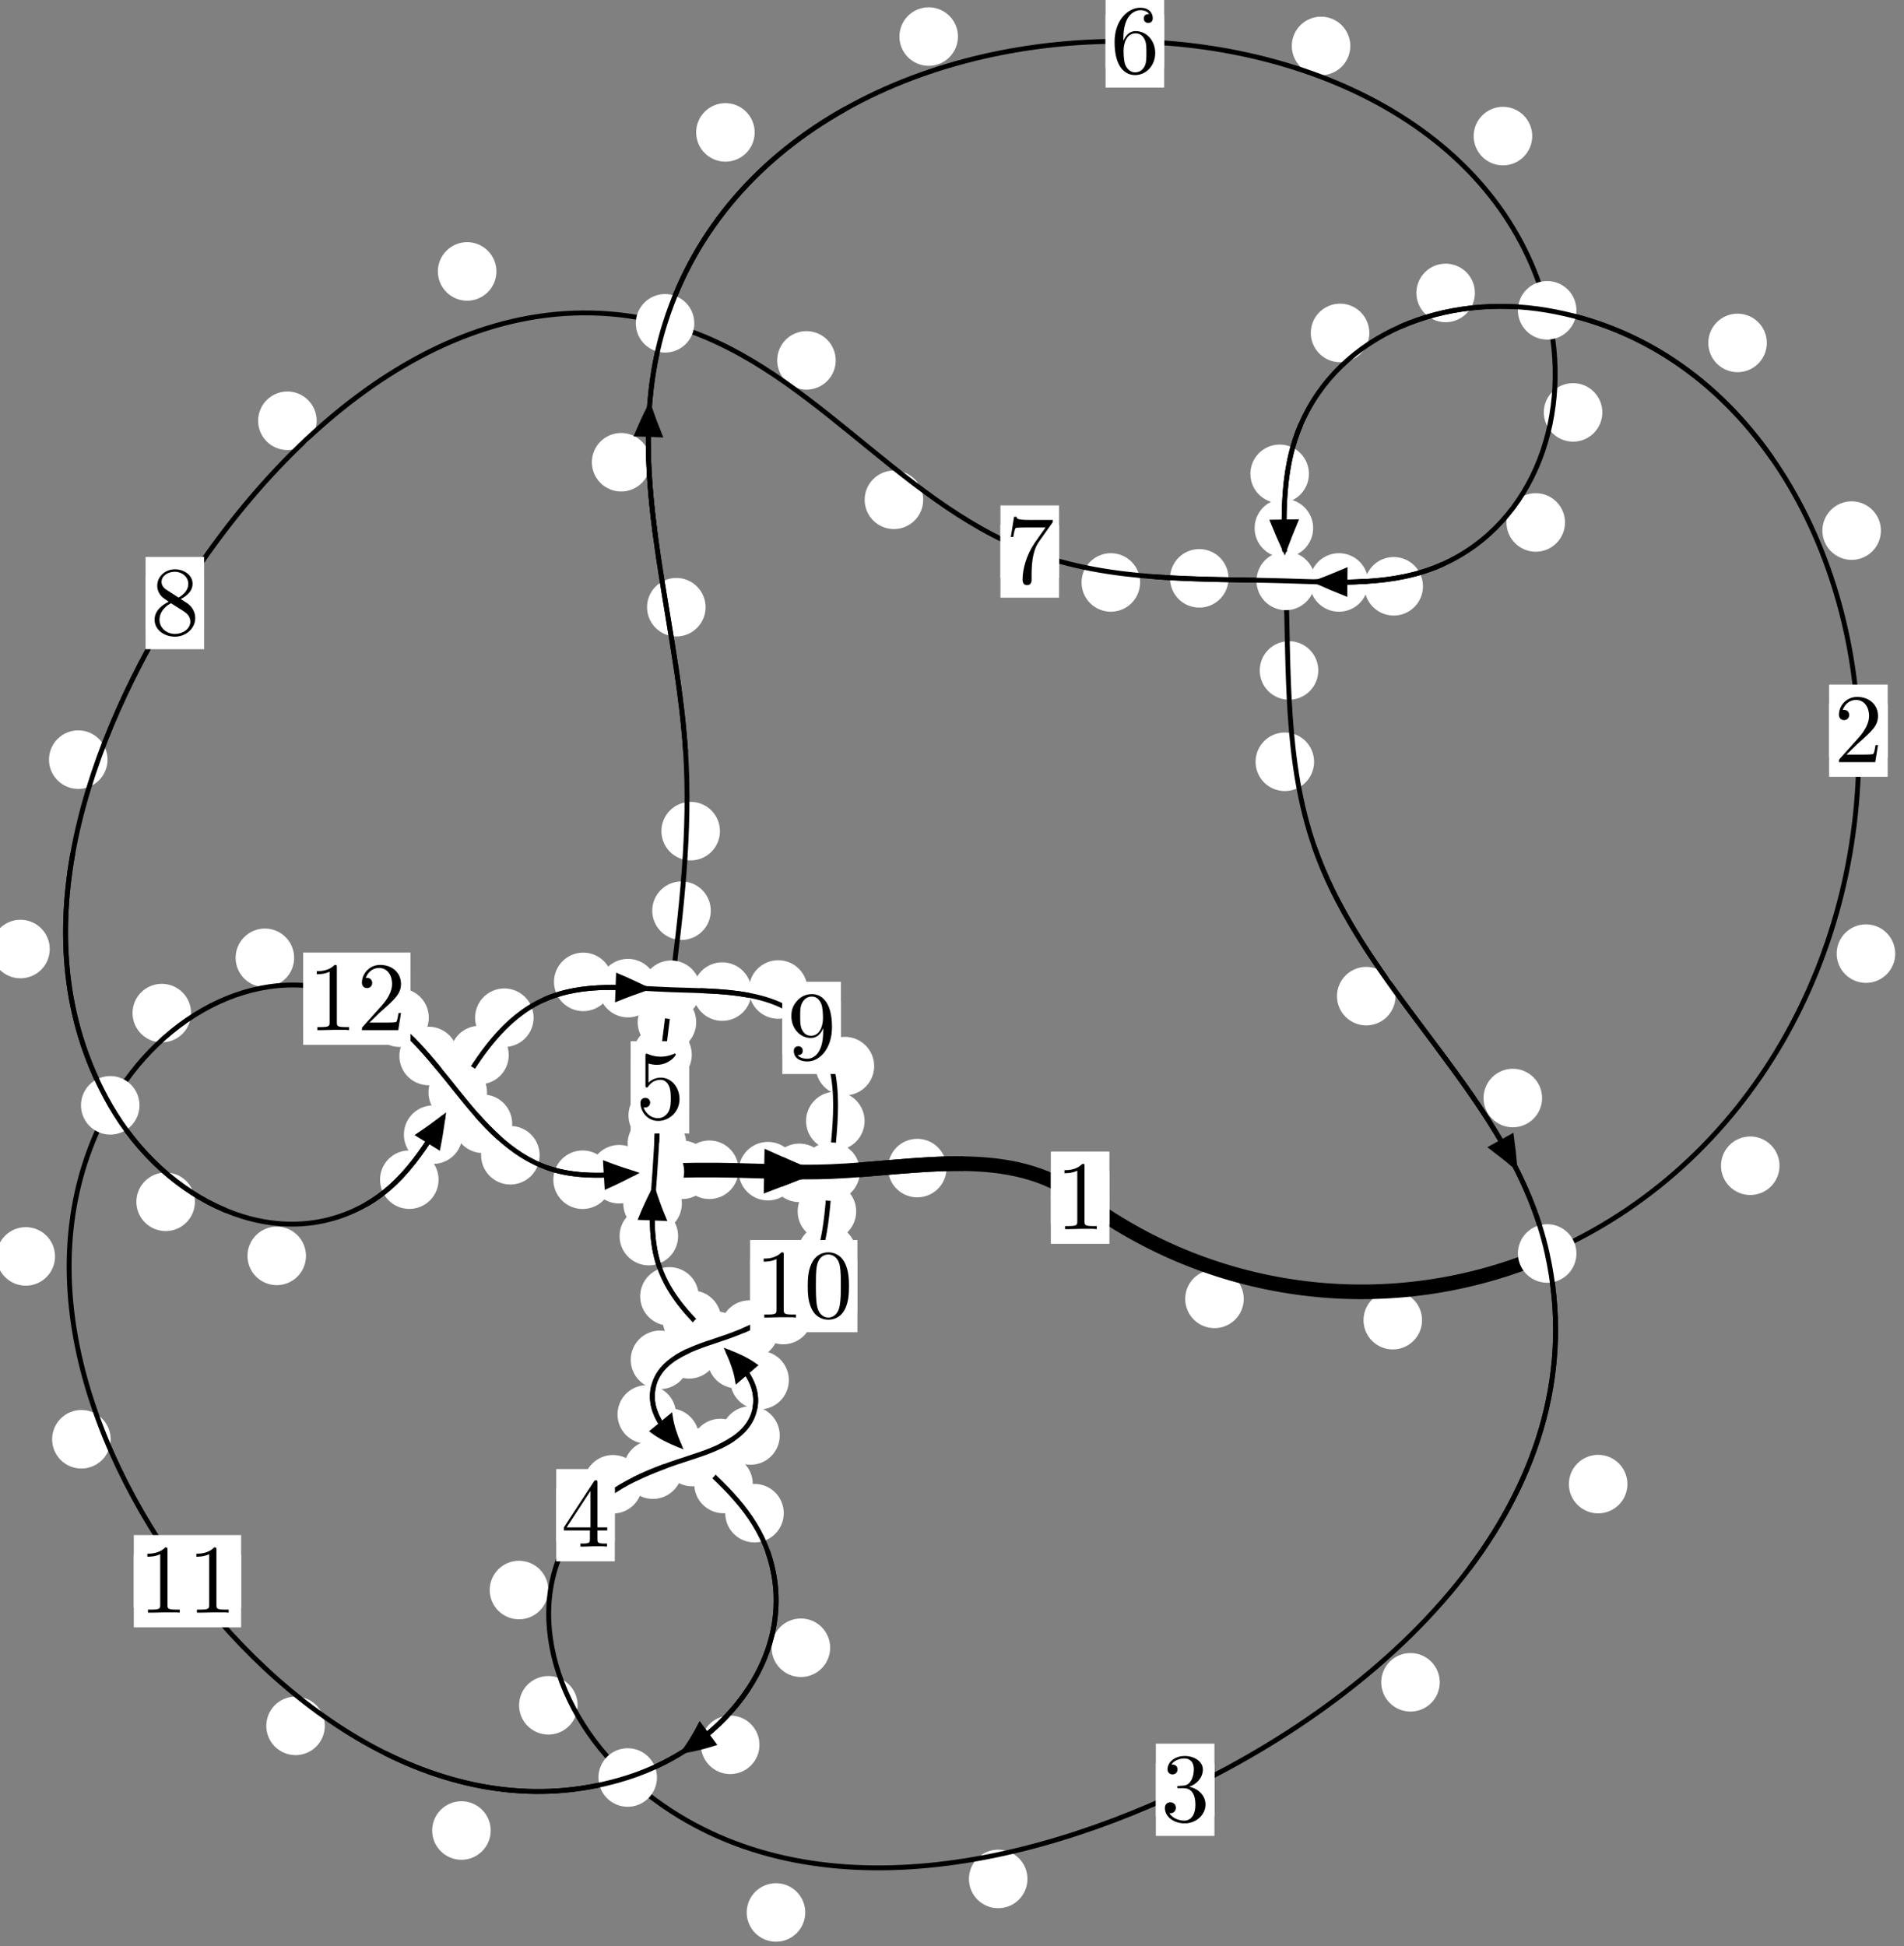 <?xml version="1.0"?>
<!-- Created by MetaPost 1.999 on 2021.07.06:0016 -->
<svg version="1.1" xmlns="http://www.w3.org/2000/svg" xmlns:xlink="http://www.w3.org/1999/xlink" width="194.44" height="198.755" viewBox="0 0 194.44 198.755">
<rect x="0" y="0" width="194.44" height="198.755" fill="#808080" stroke="none"/>
<!-- Original BoundingBox: -158.897507 -70.282242 35.542786 128.472275 -->
  <defs>
    <g transform="scale(0.01,0.01)" id="GLYPHcmr10_48">
      <path style="fill-rule: evenodd;" d="M460 -320C460 -400,455 -480,420 -554C374 -650,292 -666,250 -666C190 -666,117 -640,76 -547C44 -478,39 -400,39 -320C39 -245,43 -155,84 -79C127 2,200 22,249 22C303 22,379 1,423 -94C455 -163,460 -241,460 -320M249 -0C210 -0,151 -25,133 -121C122 -181,122 -273,122 -332C122 -396,122 -462,130 -516C149 -635,224 -644,249 -644C282 -644,348 -626,367 -527C377 -471,377 -395,377 -332C377 -257,377 -189,366 -125C351 -30,294 -0,249 -0"></path>
    </g>
    <g transform="scale(0.01,0.01)" id="GLYPHcmr10_49">
      <path style="fill-rule: evenodd;" d="M294 -640C294 -664,294 -666,271 -666C209 -602,121 -602,89 -602L89 -571C109 -571,168 -571,220 -597L220 -79C220 -43,217 -31,127 -31L95 -31L95 -0L257 -0L130 -3L217 -3L257 -3L297 -3L384 -3L419 -0L419 -31L387 -31C297 -31,294 -42,294 -79"></path>
    </g>
    <g transform="scale(0.01,0.01)" id="GLYPHcmr10_50">
      <path style="fill-rule: evenodd;" d="M127 -77L233 -180C389 -318,449 -372,449 -472C449 -586,359 -666,237 -666C124 -666,50 -574,50 -485C50 -429,100 -429,103 -429C120 -429,155 -441,155 -482C155 -508,137 -534,102 -534C94 -534,92 -534,89 -533C112 -598,166 -635,224 -635C315 -635,358 -554,358 -472C358 -392,308 -313,253 -251L61 -37C50 -26,50 -24,50 -0L421 -0L449 -174L424 -174C419 -144,412 -100,402 -85C395 -77,329 -77,307 -77"></path>
    </g>
    <g transform="scale(0.01,0.01)" id="GLYPHcmr10_51">
      <path style="fill-rule: evenodd;" d="M290 -352C372 -379,430 -449,430 -528C430 -610,342 -666,246 -666C145 -666,69 -606,69 -530C69 -497,91 -478,120 -478C151 -478,171 -500,171 -529C171 -579,124 -579,109 -579C140 -628,206 -641,242 -641C283 -641,338 -619,338 -529C338 -517,336 -459,310 -415C280 -367,246 -364,221 -363C213 -362,189 -360,182 -360C174 -359,167 -358,167 -348C167 -337,174 -337,191 -337L235 -337C317 -337,354 -269,354 -171C354 -35,285 -6,241 -6C198 -6,123 -23,88 -82C123 -77,154 -99,154 -137C154 -173,127 -193,98 -193C74 -193,42 -179,42 -135C42 -44,135 22,244 22C366 22,457 -69,457 -171C457 -253,394 -331,290 -352"></path>
    </g>
    <g transform="scale(0.01,0.01)" id="GLYPHcmr10_52">
      <path style="fill-rule: evenodd;" d="M294 -165L294 -78C294 -42,292 -31,218 -31L197 -31L197 -0L332 -0L238 -3L290 -3L332 -3L374 -3L427 -3L468 -0L468 -31L447 -31C373 -31,371 -42,371 -78L371 -165L471 -165L471 -196L371 -196L371 -651C371 -671,371 -677,355 -677C346 -677,343 -677,335 -665L28 -196L28 -165M300 -196L56 -196L300 -569"></path>
    </g>
    <g transform="scale(0.01,0.01)" id="GLYPHcmr10_53">
      <path style="fill-rule: evenodd;" d="M449 -201C449 -320,367 -420,259 -420C211 -420,168 -404,132 -369L132 -564C152 -558,185 -551,217 -551C340 -551,410 -642,410 -655C410 -661,407 -666,400 -666C399 -666,397 -666,392 -663C372 -654,323 -634,256 -634C216 -634,170 -641,123 -662C115 -665,113 -665,111 -665C101 -665,101 -657,101 -641L101 -345C101 -327,101 -319,115 -319C122 -319,124 -322,128 -328C139 -344,176 -398,257 -398C309 -398,334 -352,342 -334C358 -297,360 -258,360 -208C360 -173,360 -113,336 -71C312 -32,275 -6,229 -6C156 -6,99 -59,82 -118C85 -117,88 -116,99 -116C132 -116,149 -141,149 -165C149 -189,132 -214,99 -214C85 -214,50 -207,50 -161C50 -75,119 22,231 22C347 22,449 -74,449 -201"></path>
    </g>
    <g transform="scale(0.01,0.01)" id="GLYPHcmr10_54">
      <path style="fill-rule: evenodd;" d="M132 -328L132 -352C132 -605,256 -641,307 -641C331 -641,373 -635,395 -601C380 -601,340 -601,340 -556C340 -525,364 -510,386 -510C402 -510,432 -519,432 -558C432 -618,388 -666,305 -666C177 -666,42 -537,42 -316C42 -49,158 22,251 22C362 22,457 -72,457 -204C457 -331,368 -427,257 -427C189 -427,152 -376,132 -328M251 -6C188 -6,158 -66,152 -81C134 -128,134 -208,134 -226C134 -304,166 -404,256 -404C272 -404,318 -404,349 -342C367 -305,367 -254,367 -205C367 -157,367 -107,350 -71C320 -11,274 -6,251 -6"></path>
    </g>
    <g transform="scale(0.01,0.01)" id="GLYPHcmr10_55">
      <path style="fill-rule: evenodd;" d="M476 -609C485 -621,485 -623,485 -644L242 -644C120 -644,118 -657,114 -676L89 -676L56 -470L81 -470C84 -486,93 -549,106 -561C113 -567,191 -567,204 -567L411 -567C400 -551,321 -442,299 -409C209 -274,176 -135,176 -33C176 -23,176 22,222 22C268 22,268 -23,268 -33L268 -84C268 -139,271 -194,279 -248C283 -271,297 -357,341 -419"></path>
    </g>
    <g transform="scale(0.01,0.01)" id="GLYPHcmr10_56">
      <path style="fill-rule: evenodd;" d="M163 -457C117 -487,113 -521,113 -538C113 -599,178 -641,249 -641C322 -641,386 -589,386 -517C386 -460,347 -412,287 -377M309 -362C381 -399,430 -451,430 -517C430 -609,341 -666,250 -666C150 -666,69 -592,69 -499C69 -481,71 -436,113 -389C124 -377,161 -352,186 -335C128 -306,42 -250,42 -151C42 -45,144 22,249 22C362 22,457 -61,457 -168C457 -204,446 -249,408 -291C389 -312,373 -322,309 -362M209 -320L332 -242C360 -223,407 -193,407 -132C407 -58,332 -6,250 -6C164 -6,92 -68,92 -151C92 -209,124 -273,209 -320"></path>
    </g>
    <g transform="scale(0.01,0.01)" id="GLYPHcmr10_57">
      <path style="fill-rule: evenodd;" d="M367 -318L367 -286C367 -52,263 -6,205 -6C188 -6,134 -8,107 -42C151 -42,159 -71,159 -88C159 -119,135 -134,113 -134C97 -134,67 -125,67 -86C67 -19,121 22,206 22C335 22,457 -114,457 -329C457 -598,342 -666,253 -666C198 -666,149 -648,106 -603C65 -558,42 -516,42 -441C42 -316,130 -218,242 -218C303 -218,344 -260,367 -318M243 -241C227 -241,181 -241,150 -304C132 -341,132 -391,132 -440C132 -494,132 -541,153 -578C180 -628,218 -641,253 -641C299 -641,332 -607,349 -562C361 -530,365 -467,365 -421C365 -338,331 -241,243 -241"></path>
    </g>
  </defs>
  <path d="M127.013 132.636C127.013 131.844,126.698 131.083,126.138 130.523C125.577 129.962,124.817 129.647,124.024 129.647C123.232 129.647,122.471 129.962,121.911 130.523C121.35 131.083,121.036 131.844,121.036 132.636C121.036 133.429,121.35 134.189,121.911 134.75C122.471 135.31,123.232 135.625,124.024 135.625C124.817 135.625,125.577 135.31,126.138 134.75C126.698 134.189,127.013 133.429,127.013 132.636Z" style="fill: rgb(100%,100%,100%);stroke: none;"></path>
  <path d="M113.294 122.304C113.294 121.511,112.979 120.751,112.418 120.19C111.858 119.63,111.098 119.315,110.305 119.315C109.512 119.315,108.752 119.63,108.192 120.19C107.631 120.751,107.316 121.511,107.316 122.304C107.316 123.096,107.631 123.857,108.192 124.417C108.752 124.977,109.512 125.292,110.305 125.292C111.098 125.292,111.858 124.977,112.418 124.417C112.979 123.857,113.294 123.096,113.294 122.304Z" style="fill: rgb(100%,100%,100%);stroke: none;"></path>
  <path d="M181.728 119.041C181.728 118.248,181.413 117.488,180.852 116.928C180.292 116.367,179.532 116.052,178.739 116.052C177.946 116.052,177.186 116.367,176.626 116.928C176.065 117.488,175.75 118.248,175.75 119.041C175.75 119.834,176.065 120.594,176.626 121.154C177.186 121.715,177.946 122.03,178.739 122.03C179.532 122.03,180.292 121.715,180.852 121.154C181.413 120.594,181.728 119.834,181.728 119.041Z" style="fill: rgb(100%,100%,100%);stroke: none;"></path>
  <path d="M145.222 134.811C145.222 134.018,144.907 133.258,144.347 132.698C143.786 132.137,143.026 131.822,142.233 131.822C141.441 131.822,140.68 132.137,140.12 132.698C139.56 133.258,139.245 134.018,139.245 134.811C139.245 135.604,139.56 136.364,140.12 136.924C140.68 137.485,141.441 137.8,142.233 137.8C143.026 137.8,143.786 137.485,144.347 136.924C144.907 136.364,145.222 135.604,145.222 134.811Z" style="fill: rgb(100%,100%,100%);stroke: none;"></path>
  <path d="M192.083 54.183C192.083 53.39,191.768 52.63,191.207 52.07C190.647 51.509,189.887 51.194,189.094 51.194C188.301 51.194,187.541 51.509,186.981 52.07C186.42 52.63,186.105 53.39,186.105 54.183C186.105 54.976,186.42 55.736,186.981 56.296C187.541 56.857,188.301 57.172,189.094 57.172C189.887 57.172,190.647 56.857,191.207 56.296C191.768 55.736,192.083 54.976,192.083 54.183Z" style="fill: rgb(100%,100%,100%);stroke: none;"></path>
  <path d="M193.543 97.38C193.543 96.587,193.228 95.827,192.667 95.266C192.107 94.706,191.347 94.391,190.554 94.391C189.761 94.391,189.001 94.706,188.441 95.266C187.88 95.827,187.565 96.587,187.565 97.38C187.565 98.172,187.88 98.932,188.441 99.493C189.001 100.053,189.761 100.368,190.554 100.368C191.347 100.368,192.107 100.053,192.667 99.493C193.228 98.932,193.543 98.172,193.543 97.38Z" style="fill: rgb(100%,100%,100%);stroke: none;"></path>
  <path d="M150.62 29.913C150.62 29.12,150.305 28.36,149.745 27.8C149.184 27.239,148.424 26.924,147.632 26.924C146.839 26.924,146.079 27.239,145.518 27.8C144.958 28.36,144.643 29.12,144.643 29.913C144.643 30.706,144.958 31.466,145.518 32.026C146.079 32.587,146.839 32.902,147.632 32.902C148.424 32.902,149.184 32.587,149.745 32.026C150.305 31.466,150.62 30.706,150.62 29.913Z" style="fill: rgb(100%,100%,100%);stroke: none;"></path>
  <path d="M180.431 35.017C180.431 34.224,180.116 33.464,179.556 32.904C178.995 32.343,178.235 32.028,177.442 32.028C176.65 32.028,175.89 32.343,175.329 32.904C174.769 33.464,174.454 34.224,174.454 35.017C174.454 35.81,174.769 36.57,175.329 37.13C175.89 37.691,176.65 38.006,177.442 38.006C178.235 38.006,178.995 37.691,179.556 37.13C180.116 36.57,180.431 35.81,180.431 35.017Z" style="fill: rgb(100%,100%,100%);stroke: none;"></path>
  <path d="M133.669 48.387C133.669 47.594,133.354 46.834,132.793 46.273C132.233 45.713,131.472 45.398,130.68 45.398C129.887 45.398,129.127 45.713,128.566 46.273C128.006 46.834,127.691 47.594,127.691 48.387C127.691 49.179,128.006 49.94,128.566 50.5C129.127 51.061,129.887 51.375,130.68 51.375C131.472 51.375,132.233 51.061,132.793 50.5C133.354 49.94,133.669 49.179,133.669 48.387Z" style="fill: rgb(100%,100%,100%);stroke: none;"></path>
  <path d="M139.839 33.998C139.839 33.205,139.524 32.445,138.964 31.884C138.403 31.324,137.643 31.009,136.85 31.009C136.058 31.009,135.298 31.324,134.737 31.884C134.177 32.445,133.862 33.205,133.862 33.998C133.862 34.79,134.177 35.55,134.737 36.111C135.298 36.671,136.058 36.986,136.85 36.986C137.643 36.986,138.403 36.671,138.964 36.111C139.524 35.55,139.839 34.79,139.839 33.998Z" style="fill: rgb(100%,100%,100%);stroke: none;"></path>
  <path d="M134.625 68.464C134.625 67.672,134.31 66.911,133.75 66.351C133.189 65.79,132.429 65.476,131.636 65.476C130.844 65.476,130.083 65.79,129.523 66.351C128.963 66.911,128.648 67.672,128.648 68.464C128.648 69.257,128.963 70.017,129.523 70.578C130.083 71.138,130.844 71.453,131.636 71.453C132.429 71.453,133.189 71.138,133.75 70.578C134.31 70.017,134.625 69.257,134.625 68.464Z" style="fill: rgb(100%,100%,100%);stroke: none;"></path>
  <path d="M134.101 53.929C134.101 53.136,133.786 52.376,133.226 51.816C132.665 51.255,131.905 50.94,131.113 50.94C130.32 50.94,129.56 51.255,128.999 51.816C128.439 52.376,128.124 53.136,128.124 53.929C128.124 54.722,128.439 55.482,128.999 56.042C129.56 56.603,130.32 56.918,131.113 56.918C131.905 56.918,132.665 56.603,133.226 56.042C133.786 55.482,134.101 54.722,134.101 53.929Z" style="fill: rgb(100%,100%,100%);stroke: none;"></path>
  <path d="M142.513 101.723C142.513 100.93,142.198 100.17,141.637 99.61C141.077 99.049,140.317 98.734,139.524 98.734C138.731 98.734,137.971 99.049,137.411 99.61C136.85 100.17,136.535 100.93,136.535 101.723C136.535 102.516,136.85 103.276,137.411 103.836C137.971 104.397,138.731 104.712,139.524 104.712C140.317 104.712,141.077 104.397,141.637 103.836C142.198 103.276,142.513 102.516,142.513 101.723Z" style="fill: rgb(100%,100%,100%);stroke: none;"></path>
  <path d="M134.198 77.791C134.198 76.998,133.883 76.238,133.323 75.678C132.762 75.117,132.002 74.802,131.209 74.802C130.417 74.802,129.657 75.117,129.096 75.678C128.536 76.238,128.221 76.998,128.221 77.791C128.221 78.584,128.536 79.344,129.096 79.904C129.657 80.465,130.417 80.78,131.209 80.78C132.002 80.78,132.762 80.465,133.323 79.904C133.883 79.344,134.198 78.584,134.198 77.791Z" style="fill: rgb(100%,100%,100%);stroke: none;"></path>
  <path d="M166.195 151.55C166.195 150.758,165.88 149.997,165.319 149.437C164.759 148.877,163.999 148.562,163.206 148.562C162.413 148.562,161.653 148.877,161.093 149.437C160.532 149.997,160.217 150.758,160.217 151.55C160.217 152.343,160.532 153.103,161.093 153.664C161.653 154.224,162.413 154.539,163.206 154.539C163.999 154.539,164.759 154.224,165.319 153.664C165.88 153.103,166.195 152.343,166.195 151.55Z" style="fill: rgb(100%,100%,100%);stroke: none;"></path>
  <path d="M157.48 112.126C157.48 111.333,157.165 110.573,156.604 110.013C156.044 109.452,155.284 109.137,154.491 109.137C153.698 109.137,152.938 109.452,152.378 110.013C151.817 110.573,151.502 111.333,151.502 112.126C151.502 112.919,151.817 113.679,152.378 114.239C152.938 114.8,153.698 115.115,154.491 115.115C155.284 115.115,156.044 114.8,156.604 114.239C157.165 113.679,157.48 112.919,157.48 112.126Z" style="fill: rgb(100%,100%,100%);stroke: none;"></path>
  <path d="M104.926 191.871C104.926 191.078,104.611 190.318,104.051 189.757C103.491 189.197,102.73 188.882,101.938 188.882C101.145 188.882,100.385 189.197,99.824 189.757C99.264 190.318,98.949 191.078,98.949 191.871C98.949 192.663,99.264 193.423,99.824 193.984C100.385 194.544,101.145 194.859,101.938 194.859C102.73 194.859,103.491 194.544,104.051 193.984C104.611 193.423,104.926 192.663,104.926 191.871Z" style="fill: rgb(100%,100%,100%);stroke: none;"></path>
  <path d="M147.031 171.79C147.031 170.998,146.716 170.238,146.156 169.677C145.595 169.117,144.835 168.802,144.042 168.802C143.249 168.802,142.489 169.117,141.929 169.677C141.368 170.238,141.053 170.998,141.053 171.79C141.053 172.583,141.368 173.343,141.929 173.904C142.489 174.464,143.249 174.779,144.042 174.779C144.835 174.779,145.595 174.464,146.156 173.904C146.716 173.343,147.031 172.583,147.031 171.79Z" style="fill: rgb(100%,100%,100%);stroke: none;"></path>
  <path d="M58.988 174.138C58.988 173.346,58.673 172.585,58.112 172.025C57.552 171.464,56.792 171.15,55.999 171.15C55.206 171.15,54.446 171.464,53.885 172.025C53.325 172.585,53.01 173.346,53.01 174.138C53.01 174.931,53.325 175.691,53.885 176.252C54.446 176.812,55.206 177.127,55.999 177.127C56.792 177.127,57.552 176.812,58.112 176.252C58.673 175.691,58.988 174.931,58.988 174.138Z" style="fill: rgb(100%,100%,100%);stroke: none;"></path>
  <path d="M82.234 195.294C82.234 194.501,81.919 193.741,81.359 193.18C80.798 192.62,80.038 192.305,79.245 192.305C78.452 192.305,77.692 192.62,77.132 193.18C76.571 193.741,76.256 194.501,76.256 195.294C76.256 196.086,76.571 196.846,77.132 197.407C77.692 197.967,78.452 198.282,79.245 198.282C80.038 198.282,80.798 197.967,81.359 197.407C81.919 196.846,82.234 196.086,82.234 195.294Z" style="fill: rgb(100%,100%,100%);stroke: none;"></path>
  <path d="M65.587 151.568C65.587 150.775,65.272 150.015,64.711 149.454C64.151 148.894,63.391 148.579,62.598 148.579C61.805 148.579,61.045 148.894,60.485 149.454C59.924 150.015,59.609 150.775,59.609 151.568C59.609 152.36,59.924 153.12,60.485 153.681C61.045 154.241,61.805 154.556,62.598 154.556C63.391 154.556,64.151 154.241,64.711 153.681C65.272 153.12,65.587 152.36,65.587 151.568Z" style="fill: rgb(100%,100%,100%);stroke: none;"></path>
  <path d="M55.989 162.368C55.989 161.575,55.674 160.815,55.113 160.255C54.553 159.694,53.793 159.379,53 159.379C52.207 159.379,51.447 159.694,50.887 160.255C50.326 160.815,50.011 161.575,50.011 162.368C50.011 163.161,50.326 163.921,50.887 164.481C51.447 165.042,52.207 165.357,53 165.357C53.793 165.357,54.553 165.042,55.113 164.481C55.674 163.921,55.989 163.161,55.989 162.368Z" style="fill: rgb(100%,100%,100%);stroke: none;"></path>
  <path d="M76.551 147.864C76.551 147.071,76.237 146.311,75.676 145.75C75.116 145.19,74.355 144.875,73.563 144.875C72.77 144.875,72.01 145.19,71.449 145.75C70.889 146.311,70.574 147.071,70.574 147.864C70.574 148.656,70.889 149.417,71.449 149.977C72.01 150.538,72.77 150.852,73.563 150.852C74.355 150.852,75.116 150.538,75.676 149.977C76.237 149.417,76.551 148.656,76.551 147.864Z" style="fill: rgb(100%,100%,100%);stroke: none;"></path>
  <path d="M69.667 150.074C69.667 149.281,69.352 148.521,68.792 147.96C68.231 147.4,67.471 147.085,66.679 147.085C65.886 147.085,65.126 147.4,64.565 147.96C64.005 148.521,63.69 149.281,63.69 150.074C63.69 150.866,64.005 151.627,64.565 152.187C65.126 152.747,65.886 153.062,66.679 153.062C67.471 153.062,68.231 152.747,68.792 152.187C69.352 151.627,69.667 150.866,69.667 150.074Z" style="fill: rgb(100%,100%,100%);stroke: none;"></path>
  <path d="M80.558 140.934C80.558 140.141,80.243 139.381,79.682 138.82C79.122 138.26,78.362 137.945,77.569 137.945C76.776 137.945,76.016 138.26,75.456 138.82C74.895 139.381,74.58 140.141,74.58 140.934C74.58 141.726,74.895 142.486,75.456 143.047C76.016 143.607,76.776 143.922,77.569 143.922C78.362 143.922,79.122 143.607,79.682 143.047C80.243 142.486,80.558 141.726,80.558 140.934Z" style="fill: rgb(100%,100%,100%);stroke: none;"></path>
  <path d="M79.629 146.588C79.629 145.795,79.314 145.035,78.753 144.475C78.193 143.914,77.433 143.599,76.64 143.599C75.847 143.599,75.087 143.914,74.527 144.475C73.966 145.035,73.651 145.795,73.651 146.588C73.651 147.381,73.966 148.141,74.527 148.701C75.087 149.262,75.847 149.577,76.64 149.577C77.433 149.577,78.193 149.262,78.753 148.701C79.314 148.141,79.629 147.381,79.629 146.588Z" style="fill: rgb(100%,100%,100%);stroke: none;"></path>
  <path d="M73.651 134.769C73.651 133.977,73.336 133.217,72.776 132.656C72.215 132.096,71.455 131.781,70.663 131.781C69.87 131.781,69.11 132.096,68.549 132.656C67.989 133.217,67.674 133.977,67.674 134.769C67.674 135.562,67.989 136.322,68.549 136.883C69.11 137.443,69.87 137.758,70.663 137.758C71.455 137.758,72.215 137.443,72.776 136.883C73.336 136.322,73.651 135.562,73.651 134.769Z" style="fill: rgb(100%,100%,100%);stroke: none;"></path>
  <path d="M78.232 138.79C78.232 137.997,77.917 137.237,77.356 136.676C76.796 136.116,76.036 135.801,75.243 135.801C74.45 135.801,73.69 136.116,73.13 136.676C72.569 137.237,72.254 137.997,72.254 138.79C72.254 139.582,72.569 140.342,73.13 140.903C73.69 141.463,74.45 141.778,75.243 141.778C76.036 141.778,76.796 141.463,77.356 140.903C77.917 140.342,78.232 139.582,78.232 138.79Z" style="fill: rgb(100%,100%,100%);stroke: none;"></path>
  <path d="M69.25 126.226C69.25 125.433,68.935 124.673,68.374 124.113C67.814 123.552,67.054 123.237,66.261 123.237C65.468 123.237,64.708 123.552,64.148 124.113C63.587 124.673,63.272 125.433,63.272 126.226C63.272 127.019,63.587 127.779,64.148 128.339C64.708 128.9,65.468 129.215,66.261 129.215C67.054 129.215,67.814 128.9,68.374 128.339C68.935 127.779,69.25 127.019,69.25 126.226Z" style="fill: rgb(100%,100%,100%);stroke: none;"></path>
  <path d="M71.354 132.382C71.354 131.589,71.039 130.829,70.479 130.268C69.918 129.708,69.158 129.393,68.365 129.393C67.573 129.393,66.812 129.708,66.252 130.268C65.691 130.829,65.376 131.589,65.376 132.382C65.376 133.174,65.691 133.934,66.252 134.495C66.812 135.055,67.573 135.37,68.365 135.37C69.158 135.37,69.918 135.055,70.479 134.495C71.039 133.934,71.354 133.174,71.354 132.382Z" style="fill: rgb(100%,100%,100%);stroke: none;"></path>
  <path d="M70.075 116.781C70.075 115.988,69.76 115.228,69.199 114.668C68.639 114.107,67.879 113.792,67.086 113.792C66.293 113.792,65.533 114.107,64.973 114.668C64.412 115.228,64.097 115.988,64.097 116.781C64.097 117.574,64.412 118.334,64.973 118.894C65.533 119.455,66.293 119.77,67.086 119.77C67.879 119.77,68.639 119.455,69.199 118.894C69.76 118.334,70.075 117.574,70.075 116.781Z" style="fill: rgb(100%,100%,100%);stroke: none;"></path>
  <path d="M69.632 122.902C69.632 122.109,69.317 121.349,68.756 120.789C68.196 120.228,67.436 119.913,66.643 119.913C65.85 119.913,65.09 120.228,64.53 120.789C63.969 121.349,63.654 122.109,63.654 122.902C63.654 123.695,63.969 124.455,64.53 125.015C65.09 125.576,65.85 125.891,66.643 125.891C67.436 125.891,68.196 125.576,68.756 125.015C69.317 124.455,69.632 123.695,69.632 122.902Z" style="fill: rgb(100%,100%,100%);stroke: none;"></path>
  <path d="M70.646 107.7C70.646 106.908,70.331 106.148,69.77 105.587C69.21 105.027,68.45 104.712,67.657 104.712C66.864 104.712,66.104 105.027,65.544 105.587C64.983 106.148,64.668 106.908,64.668 107.7C64.668 108.493,64.983 109.253,65.544 109.814C66.104 110.374,66.864 110.689,67.657 110.689C68.45 110.689,69.21 110.374,69.77 109.814C70.331 109.253,70.646 108.493,70.646 107.7Z" style="fill: rgb(100%,100%,100%);stroke: none;"></path>
  <path d="M70.158 113.904C70.158 113.111,69.843 112.351,69.283 111.79C68.722 111.23,67.962 110.915,67.17 110.915C66.377 110.915,65.617 111.23,65.056 111.79C64.496 112.351,64.181 113.111,64.181 113.904C64.181 114.696,64.496 115.457,65.056 116.017C65.617 116.577,66.377 116.892,67.17 116.892C67.962 116.892,68.722 116.577,69.283 116.017C69.843 115.457,70.158 114.696,70.158 113.904Z" style="fill: rgb(100%,100%,100%);stroke: none;"></path>
  <path d="M72.586 92.995C72.586 92.202,72.271 91.442,71.71 90.881C71.15 90.321,70.39 90.006,69.597 90.006C68.804 90.006,68.044 90.321,67.484 90.881C66.923 91.442,66.608 92.202,66.608 92.995C66.608 93.787,66.923 94.547,67.484 95.108C68.044 95.668,68.804 95.983,69.597 95.983C70.39 95.983,71.15 95.668,71.71 95.108C72.271 94.547,72.586 93.787,72.586 92.995Z" style="fill: rgb(100%,100%,100%);stroke: none;"></path>
  <path d="M71.099 104.385C71.099 103.592,70.784 102.832,70.224 102.271C69.663 101.711,68.903 101.396,68.11 101.396C67.318 101.396,66.557 101.711,65.997 102.271C65.436 102.832,65.122 103.592,65.122 104.385C65.122 105.177,65.436 105.938,65.997 106.498C66.557 107.058,67.318 107.373,68.11 107.373C68.903 107.373,69.663 107.058,70.224 106.498C70.784 105.938,71.099 105.177,71.099 104.385Z" style="fill: rgb(100%,100%,100%);stroke: none;"></path>
  <path d="M72.056 62.006C72.056 61.213,71.741 60.453,71.18 59.893C70.62 59.332,69.86 59.017,69.067 59.017C68.274 59.017,67.514 59.332,66.954 59.893C66.393 60.453,66.078 61.213,66.078 62.006C66.078 62.799,66.393 63.559,66.954 64.119C67.514 64.68,68.274 64.995,69.067 64.995C69.86 64.995,70.62 64.68,71.18 64.119C71.741 63.559,72.056 62.799,72.056 62.006Z" style="fill: rgb(100%,100%,100%);stroke: none;"></path>
  <path d="M73.522 84.872C73.522 84.079,73.207 83.319,72.646 82.758C72.086 82.198,71.326 81.883,70.533 81.883C69.74 81.883,68.98 82.198,68.42 82.758C67.859 83.319,67.544 84.079,67.544 84.872C67.544 85.664,67.859 86.424,68.42 86.985C68.98 87.545,69.74 87.86,70.533 87.86C71.326 87.86,72.086 87.545,72.646 86.985C73.207 86.424,73.522 85.664,73.522 84.872Z" style="fill: rgb(100%,100%,100%);stroke: none;"></path>
  <path d="M77.07 13.521C77.07 12.728,76.755 11.968,76.194 11.408C75.634 10.847,74.874 10.532,74.081 10.532C73.288 10.532,72.528 10.847,71.968 11.408C71.407 11.968,71.092 12.728,71.092 13.521C71.092 14.314,71.407 15.074,71.968 15.634C72.528 16.195,73.288 16.51,74.081 16.51C74.874 16.51,75.634 16.195,76.194 15.634C76.755 15.074,77.07 14.314,77.07 13.521Z" style="fill: rgb(100%,100%,100%);stroke: none;"></path>
  <path d="M66.421 47.203C66.421 46.41,66.106 45.65,65.546 45.09C64.985 44.529,64.225 44.214,63.433 44.214C62.64 44.214,61.88 44.529,61.319 45.09C60.759 45.65,60.444 46.41,60.444 47.203C60.444 47.996,60.759 48.756,61.319 49.316C61.88 49.877,62.64 50.192,63.433 50.192C64.225 50.192,64.985 49.877,65.546 49.316C66.106 48.756,66.421 47.996,66.421 47.203Z" style="fill: rgb(100%,100%,100%);stroke: none;"></path>
  <path d="M137.896 4.692C137.896 3.9,137.581 3.14,137.021 2.579C136.46 2.019,135.7 1.704,134.908 1.704C134.115 1.704,133.355 2.019,132.794 2.579C132.234 3.14,131.919 3.9,131.919 4.692C131.919 5.485,132.234 6.245,132.794 6.806C133.355 7.366,134.115 7.681,134.908 7.681C135.7 7.681,136.46 7.366,137.021 6.806C137.581 6.245,137.896 5.485,137.896 4.692Z" style="fill: rgb(100%,100%,100%);stroke: none;"></path>
  <path d="M97.828 3.735C97.828 2.942,97.513 2.182,96.953 1.621C96.392 1.061,95.632 0.746,94.84 0.746C94.047 0.746,93.287 1.061,92.726 1.621C92.166 2.182,91.851 2.942,91.851 3.735C91.851 4.527,92.166 5.287,92.726 5.848C93.287 6.408,94.047 6.723,94.84 6.723C95.632 6.723,96.392 6.408,96.953 5.848C97.513 5.287,97.828 4.527,97.828 3.735Z" style="fill: rgb(100%,100%,100%);stroke: none;"></path>
  <path d="M163.634 42.113C163.634 41.32,163.319 40.56,162.759 39.999C162.198 39.439,161.438 39.124,160.646 39.124C159.853 39.124,159.093 39.439,158.532 39.999C157.972 40.56,157.657 41.32,157.657 42.113C157.657 42.905,157.972 43.665,158.532 44.226C159.093 44.786,159.853 45.101,160.646 45.101C161.438 45.101,162.198 44.786,162.759 44.226C163.319 43.665,163.634 42.905,163.634 42.113Z" style="fill: rgb(100%,100%,100%);stroke: none;"></path>
  <path d="M156.474 13.898C156.474 13.105,156.159 12.345,155.599 11.785C155.038 11.224,154.278 10.909,153.485 10.909C152.693 10.909,151.932 11.224,151.372 11.785C150.811 12.345,150.496 13.105,150.496 13.898C150.496 14.691,150.811 15.451,151.372 16.011C151.932 16.572,152.693 16.887,153.485 16.887C154.278 16.887,155.038 16.572,155.599 16.011C156.159 15.451,156.474 14.691,156.474 13.898Z" style="fill: rgb(100%,100%,100%);stroke: none;"></path>
  <path d="M145.316 59.87C145.316 59.077,145.001 58.317,144.441 57.757C143.88 57.196,143.12 56.881,142.327 56.881C141.535 56.881,140.775 57.196,140.214 57.757C139.654 58.317,139.339 59.077,139.339 59.87C139.339 60.663,139.654 61.423,140.214 61.983C140.775 62.544,141.535 62.859,142.327 62.859C143.12 62.859,143.88 62.544,144.441 61.983C145.001 61.423,145.316 60.663,145.316 59.87Z" style="fill: rgb(100%,100%,100%);stroke: none;"></path>
  <path d="M159.821 53.352C159.821 52.559,159.506 51.799,158.945 51.239C158.385 50.678,157.625 50.363,156.832 50.363C156.039 50.363,155.279 50.678,154.719 51.239C154.158 51.799,153.843 52.559,153.843 53.352C153.843 54.145,154.158 54.905,154.719 55.465C155.279 56.026,156.039 56.341,156.832 56.341C157.625 56.341,158.385 56.026,158.945 55.465C159.506 54.905,159.821 54.145,159.821 53.352Z" style="fill: rgb(100%,100%,100%);stroke: none;"></path>
  <path d="M125.461 59.058C125.461 58.266,125.146 57.506,124.586 56.945C124.025 56.385,123.265 56.07,122.472 56.07C121.68 56.07,120.92 56.385,120.359 56.945C119.799 57.506,119.484 58.266,119.484 59.058C119.484 59.851,119.799 60.611,120.359 61.172C120.92 61.732,121.68 62.047,122.472 62.047C123.265 62.047,124.025 61.732,124.586 61.172C125.146 60.611,125.461 59.851,125.461 59.058Z" style="fill: rgb(100%,100%,100%);stroke: none;"></path>
  <path d="M139.725 59.478C139.725 58.685,139.41 57.925,138.849 57.365C138.289 56.804,137.529 56.489,136.736 56.489C135.943 56.489,135.183 56.804,134.623 57.365C134.062 57.925,133.747 58.685,133.747 59.478C133.747 60.271,134.062 61.031,134.623 61.591C135.183 62.152,135.943 62.467,136.736 62.467C137.529 62.467,138.289 62.152,138.849 61.591C139.41 61.031,139.725 60.271,139.725 59.478Z" style="fill: rgb(100%,100%,100%);stroke: none;"></path>
  <path d="M94.278 51.039C94.278 50.246,93.963 49.486,93.402 48.926C92.842 48.365,92.082 48.05,91.289 48.05C90.496 48.05,89.736 48.365,89.176 48.926C88.615 49.486,88.3 50.246,88.3 51.039C88.3 51.832,88.615 52.592,89.176 53.152C89.736 53.713,90.496 54.028,91.289 54.028C92.082 54.028,92.842 53.713,93.402 53.152C93.963 52.592,94.278 51.832,94.278 51.039Z" style="fill: rgb(100%,100%,100%);stroke: none;"></path>
  <path d="M116.428 59.478C116.428 58.685,116.113 57.925,115.553 57.365C114.992 56.804,114.232 56.489,113.439 56.489C112.647 56.489,111.887 56.804,111.326 57.365C110.766 57.925,110.451 58.685,110.451 59.478C110.451 60.271,110.766 61.031,111.326 61.591C111.887 62.152,112.647 62.467,113.439 62.467C114.232 62.467,114.992 62.152,115.553 61.591C116.113 61.031,116.428 60.271,116.428 59.478Z" style="fill: rgb(100%,100%,100%);stroke: none;"></path>
  <path d="M50.693 27.718C50.693 26.925,50.378 26.165,49.817 25.605C49.257 25.044,48.497 24.729,47.704 24.729C46.911 24.729,46.151 25.044,45.591 25.605C45.03 26.165,44.715 26.925,44.715 27.718C44.715 28.511,45.03 29.271,45.591 29.831C46.151 30.392,46.911 30.707,47.704 30.707C48.497 30.707,49.257 30.392,49.817 29.831C50.378 29.271,50.693 28.511,50.693 27.718Z" style="fill: rgb(100%,100%,100%);stroke: none;"></path>
  <path d="M85.345 36.802C85.345 36.009,85.03 35.249,84.469 34.688C83.909 34.128,83.149 33.813,82.356 33.813C81.563 33.813,80.803 34.128,80.243 34.688C79.682 35.249,79.367 36.009,79.367 36.802C79.367 37.594,79.682 38.354,80.243 38.915C80.803 39.475,81.563 39.79,82.356 39.79C83.149 39.79,83.909 39.475,84.469 38.915C85.03 38.354,85.345 37.594,85.345 36.802Z" style="fill: rgb(100%,100%,100%);stroke: none;"></path>
  <path d="M10.98 77.571C10.98 76.778,10.665 76.018,10.105 75.458C9.544 74.897,8.784 74.582,7.991 74.582C7.199 74.582,6.438 74.897,5.878 75.458C5.318 76.018,5.003 76.778,5.003 77.571C5.003 78.364,5.318 79.124,5.878 79.684C6.438 80.245,7.199 80.56,7.991 80.56C8.784 80.56,9.544 80.245,10.105 79.684C10.665 79.124,10.98 78.364,10.98 77.571Z" style="fill: rgb(100%,100%,100%);stroke: none;"></path>
  <path d="M32.337 42.967C32.337 42.174,32.022 41.414,31.461 40.854C30.901 40.293,30.141 39.978,29.348 39.978C28.555 39.978,27.795 40.293,27.235 40.854C26.674 41.414,26.359 42.174,26.359 42.967C26.359 43.76,26.674 44.52,27.235 45.08C27.795 45.641,28.555 45.956,29.348 45.956C30.141 45.956,30.901 45.641,31.461 45.08C32.022 44.52,32.337 43.76,32.337 42.967Z" style="fill: rgb(100%,100%,100%);stroke: none;"></path>
  <path d="M19.905 122.724C19.905 121.931,19.59 121.171,19.029 120.611C18.469 120.05,17.709 119.735,16.916 119.735C16.123 119.735,15.363 120.05,14.803 120.611C14.242 121.171,13.927 121.931,13.927 122.724C13.927 123.517,14.242 124.277,14.803 124.837C15.363 125.398,16.123 125.713,16.916 125.713C17.709 125.713,18.469 125.398,19.029 124.837C19.59 124.277,19.905 123.517,19.905 122.724Z" style="fill: rgb(100%,100%,100%);stroke: none;"></path>
  <path d="M5.08 96.913C5.08 96.12,4.765 95.36,4.205 94.799C3.644 94.239,2.884 93.924,2.091 93.924C1.299 93.924,0.538 94.239,-0.022 94.799C-0.583 95.36,-0.898 96.12,-0.898 96.913C-0.898 97.705,-0.583 98.465,-0.022 99.026C0.538 99.586,1.299 99.901,2.091 99.901C2.884 99.901,3.644 99.586,4.205 99.026C4.765 98.465,5.08 97.705,5.08 96.913Z" style="fill: rgb(100%,100%,100%);stroke: none;"></path>
  <path d="M44.788 120.462C44.788 119.669,44.474 118.909,43.913 118.349C43.353 117.788,42.592 117.473,41.8 117.473C41.007 117.473,40.247 117.788,39.686 118.349C39.126 118.909,38.811 119.669,38.811 120.462C38.811 121.255,39.126 122.015,39.686 122.575C40.247 123.136,41.007 123.451,41.8 123.451C42.592 123.451,43.353 123.136,43.913 122.575C44.474 122.015,44.788 121.255,44.788 120.462Z" style="fill: rgb(100%,100%,100%);stroke: none;"></path>
  <path d="M31.248 128.248C31.248 127.455,30.933 126.695,30.373 126.134C29.812 125.574,29.052 125.259,28.259 125.259C27.467 125.259,26.707 125.574,26.146 126.134C25.586 126.695,25.271 127.455,25.271 128.248C25.271 129.04,25.586 129.801,26.146 130.361C26.707 130.921,27.467 131.236,28.259 131.236C29.052 131.236,29.812 130.921,30.373 130.361C30.933 129.801,31.248 129.04,31.248 128.248Z" style="fill: rgb(100%,100%,100%);stroke: none;"></path>
  <path d="M51.954 107.738C51.954 106.946,51.639 106.186,51.078 105.625C50.518 105.065,49.758 104.75,48.965 104.75C48.172 104.75,47.412 105.065,46.852 105.625C46.291 106.186,45.976 106.946,45.976 107.738C45.976 108.531,46.291 109.291,46.852 109.852C47.412 110.412,48.172 110.727,48.965 110.727C49.758 110.727,50.518 110.412,51.078 109.852C51.639 109.291,51.954 108.531,51.954 107.738Z" style="fill: rgb(100%,100%,100%);stroke: none;"></path>
  <path d="M47.223 115.866C47.223 115.073,46.908 114.313,46.348 113.752C45.787 113.192,45.027 112.877,44.234 112.877C43.442 112.877,42.682 113.192,42.121 113.752C41.561 114.313,41.246 115.073,41.246 115.866C41.246 116.658,41.561 117.419,42.121 117.979C42.682 118.539,43.442 118.854,44.234 118.854C45.027 118.854,45.787 118.539,46.348 117.979C46.908 117.419,47.223 116.658,47.223 115.866Z" style="fill: rgb(100%,100%,100%);stroke: none;"></path>
  <path d="M62.55 100.267C62.55 99.474,62.235 98.714,61.675 98.153C61.114 97.593,60.354 97.278,59.561 97.278C58.769 97.278,58.008 97.593,57.448 98.153C56.887 98.714,56.573 99.474,56.573 100.267C56.573 101.059,56.887 101.82,57.448 102.38C58.008 102.94,58.769 103.255,59.561 103.255C60.354 103.255,61.114 102.94,61.675 102.38C62.235 101.82,62.55 101.059,62.55 100.267Z" style="fill: rgb(100%,100%,100%);stroke: none;"></path>
  <path d="M54.493 103.925C54.493 103.132,54.178 102.372,53.618 101.812C53.057 101.251,52.297 100.936,51.504 100.936C50.712 100.936,49.951 101.251,49.391 101.812C48.83 102.372,48.516 103.132,48.516 103.925C48.516 104.718,48.83 105.478,49.391 106.038C49.951 106.599,50.712 106.914,51.504 106.914C52.297 106.914,53.057 106.599,53.618 106.038C54.178 105.478,54.493 104.718,54.493 103.925Z" style="fill: rgb(100%,100%,100%);stroke: none;"></path>
  <path d="M76.745 101.258C76.745 100.465,76.43 99.705,75.869 99.145C75.309 98.584,74.549 98.269,73.756 98.269C72.963 98.269,72.203 98.584,71.643 99.145C71.082 99.705,70.767 100.465,70.767 101.258C70.767 102.051,71.082 102.811,71.643 103.371C72.203 103.932,72.963 104.247,73.756 104.247C74.549 104.247,75.309 103.932,75.869 103.371C76.43 102.811,76.745 102.051,76.745 101.258Z" style="fill: rgb(100%,100%,100%);stroke: none;"></path>
  <path d="M67.116 100.906C67.116 100.114,66.801 99.353,66.241 98.793C65.68 98.233,64.92 97.918,64.128 97.918C63.335 97.918,62.575 98.233,62.014 98.793C61.454 99.353,61.139 100.114,61.139 100.906C61.139 101.699,61.454 102.459,62.014 103.02C62.575 103.58,63.335 103.895,64.128 103.895C64.92 103.895,65.68 103.58,66.241 103.02C66.801 102.459,67.116 101.699,67.116 100.906Z" style="fill: rgb(100%,100%,100%);stroke: none;"></path>
  <path d="M89.272 108.868C89.272 108.075,88.957 107.315,88.396 106.755C87.836 106.194,87.076 105.879,86.283 105.879C85.49 105.879,84.73 106.194,84.17 106.755C83.609 107.315,83.294 108.075,83.294 108.868C83.294 109.661,83.609 110.421,84.17 110.981C84.73 111.542,85.49 111.857,86.283 111.857C87.076 111.857,87.836 111.542,88.396 110.981C88.957 110.421,89.272 109.661,89.272 108.868Z" style="fill: rgb(100%,100%,100%);stroke: none;"></path>
  <path d="M82.461 101.044C82.461 100.251,82.146 99.491,81.586 98.93C81.025 98.37,80.265 98.055,79.472 98.055C78.68 98.055,77.919 98.37,77.359 98.93C76.798 99.491,76.484 100.251,76.484 101.044C76.484 101.836,76.798 102.597,77.359 103.157C77.919 103.718,78.68 104.032,79.472 104.032C80.265 104.032,81.025 103.718,81.586 103.157C82.146 102.597,82.461 101.836,82.461 101.044Z" style="fill: rgb(100%,100%,100%);stroke: none;"></path>
  <path d="M87.435 123.702C87.435 122.909,87.12 122.149,86.56 121.589C85.999 121.028,85.239 120.713,84.447 120.713C83.654 120.713,82.894 121.028,82.333 121.589C81.773 122.149,81.458 122.909,81.458 123.702C81.458 124.495,81.773 125.255,82.333 125.815C82.894 126.376,83.654 126.691,84.447 126.691C85.239 126.691,85.999 126.376,86.56 125.815C87.12 125.255,87.435 124.495,87.435 123.702Z" style="fill: rgb(100%,100%,100%);stroke: none;"></path>
  <path d="M88.294 114.472C88.294 113.68,87.979 112.92,87.419 112.359C86.858 111.799,86.098 111.484,85.305 111.484C84.513 111.484,83.753 111.799,83.192 112.359C82.632 112.92,82.317 113.68,82.317 114.472C82.317 115.265,82.632 116.025,83.192 116.586C83.753 117.146,84.513 117.461,85.305 117.461C86.098 117.461,86.858 117.146,87.419 116.586C87.979 116.025,88.294 115.265,88.294 114.472Z" style="fill: rgb(100%,100%,100%);stroke: none;"></path>
  <path d="M82.972 134.287C82.972 133.494,82.657 132.734,82.096 132.173C81.536 131.613,80.776 131.298,79.983 131.298C79.19 131.298,78.43 131.613,77.87 132.173C77.309 132.734,76.994 133.494,76.994 134.287C76.994 135.079,77.309 135.839,77.87 136.4C78.43 136.96,79.19 137.275,79.983 137.275C80.776 137.275,81.536 136.96,82.096 136.4C82.657 135.839,82.972 135.079,82.972 134.287Z" style="fill: rgb(100%,100%,100%);stroke: none;"></path>
  <path d="M87.439 127.991C87.439 127.198,87.124 126.438,86.563 125.878C86.003 125.317,85.243 125.002,84.45 125.002C83.657 125.002,82.897 125.317,82.337 125.878C81.776 126.438,81.461 127.198,81.461 127.991C81.461 128.784,81.776 129.544,82.337 130.104C82.897 130.665,83.657 130.98,84.45 130.98C85.243 130.98,86.003 130.665,86.563 130.104C87.124 129.544,87.439 128.784,87.439 127.991Z" style="fill: rgb(100%,100%,100%);stroke: none;"></path>
  <path d="M73.361 137.789C73.361 136.997,73.046 136.237,72.486 135.676C71.925 135.116,71.165 134.801,70.372 134.801C69.58 134.801,68.82 135.116,68.259 135.676C67.699 136.237,67.384 136.997,67.384 137.789C67.384 138.582,67.699 139.342,68.259 139.903C68.82 140.463,69.58 140.778,70.372 140.778C71.165 140.778,71.925 140.463,72.486 139.903C73.046 139.342,73.361 138.582,73.361 137.789Z" style="fill: rgb(100%,100%,100%);stroke: none;"></path>
  <path d="M79.522 135.777C79.522 134.984,79.207 134.224,78.646 133.664C78.086 133.103,77.326 132.788,76.533 132.788C75.74 132.788,74.98 133.103,74.42 133.664C73.859 134.224,73.544 134.984,73.544 135.777C73.544 136.57,73.859 137.33,74.42 137.89C74.98 138.451,75.74 138.766,76.533 138.766C77.326 138.766,78.086 138.451,78.646 137.89C79.207 137.33,79.522 136.57,79.522 135.777Z" style="fill: rgb(100%,100%,100%);stroke: none;"></path>
  <path d="M69.038 144.434C69.038 143.641,68.724 142.881,68.163 142.32C67.603 141.76,66.842 141.445,66.05 141.445C65.257 141.445,64.497 141.76,63.936 142.32C63.376 142.881,63.061 143.641,63.061 144.434C63.061 145.226,63.376 145.987,63.936 146.547C64.497 147.107,65.257 147.422,66.05 147.422C66.842 147.422,67.603 147.107,68.163 146.547C68.724 145.987,69.038 145.226,69.038 144.434Z" style="fill: rgb(100%,100%,100%);stroke: none;"></path>
  <path d="M70.389 138.86C70.389 138.067,70.074 137.307,69.514 136.747C68.953 136.186,68.193 135.871,67.4 135.871C66.608 135.871,65.848 136.186,65.287 136.747C64.727 137.307,64.412 138.067,64.412 138.86C64.412 139.653,64.727 140.413,65.287 140.973C65.848 141.534,66.608 141.849,67.4 141.849C68.193 141.849,68.953 141.534,69.514 140.973C70.074 140.413,70.389 139.653,70.389 138.86Z" style="fill: rgb(100%,100%,100%);stroke: none;"></path>
  <path d="M76.875 151.54C76.875 150.747,76.56 149.987,75.999 149.427C75.439 148.866,74.679 148.551,73.886 148.551C73.093 148.551,72.333 148.866,71.773 149.427C71.212 149.987,70.897 150.747,70.897 151.54C70.897 152.333,71.212 153.093,71.773 153.653C72.333 154.214,73.093 154.529,73.886 154.529C74.679 154.529,75.439 154.214,75.999 153.653C76.56 153.093,76.875 152.333,76.875 151.54Z" style="fill: rgb(100%,100%,100%);stroke: none;"></path>
  <path d="M71.387 146.811C71.387 146.018,71.072 145.258,70.512 144.698C69.951 144.137,69.191 143.822,68.398 143.822C67.606 143.822,66.846 144.137,66.285 144.698C65.725 145.258,65.41 146.018,65.41 146.811C65.41 147.604,65.725 148.364,66.285 148.924C66.846 149.485,67.606 149.8,68.398 149.8C69.191 149.8,69.951 149.485,70.512 148.924C71.072 148.364,71.387 147.604,71.387 146.811Z" style="fill: rgb(100%,100%,100%);stroke: none;"></path>
  <path d="M84.776 168.261C84.776 167.468,84.462 166.708,83.901 166.148C83.341 165.587,82.58 165.272,81.788 165.272C80.995 165.272,80.235 165.587,79.674 166.148C79.114 166.708,78.799 167.468,78.799 168.261C78.799 169.054,79.114 169.814,79.674 170.374C80.235 170.935,80.995 171.25,81.788 171.25C82.58 171.25,83.341 170.935,83.901 170.374C84.462 169.814,84.776 169.054,84.776 168.261Z" style="fill: rgb(100%,100%,100%);stroke: none;"></path>
  <path d="M80.04 154.519C80.04 153.726,79.725 152.966,79.164 152.406C78.604 151.845,77.844 151.53,77.051 151.53C76.258 151.53,75.498 151.845,74.938 152.406C74.377 152.966,74.062 153.726,74.062 154.519C74.062 155.312,74.377 156.072,74.938 156.632C75.498 157.193,76.258 157.508,77.051 157.508C77.844 157.508,78.604 157.193,79.164 156.632C79.725 156.072,80.04 155.312,80.04 154.519Z" style="fill: rgb(100%,100%,100%);stroke: none;"></path>
  <path d="M50.111 186.925C50.111 186.132,49.796 185.372,49.236 184.812C48.675 184.251,47.915 183.936,47.122 183.936C46.33 183.936,45.57 184.251,45.009 184.812C44.449 185.372,44.134 186.132,44.134 186.925C44.134 187.718,44.449 188.478,45.009 189.038C45.57 189.599,46.33 189.914,47.122 189.914C47.915 189.914,48.675 189.599,49.236 189.038C49.796 188.478,50.111 187.718,50.111 186.925Z" style="fill: rgb(100%,100%,100%);stroke: none;"></path>
  <path d="M77.559 178.175C77.559 177.382,77.244 176.622,76.683 176.061C76.123 175.501,75.363 175.186,74.57 175.186C73.777 175.186,73.017 175.501,72.457 176.061C71.896 176.622,71.581 177.382,71.581 178.175C71.581 178.967,71.896 179.727,72.457 180.288C73.017 180.848,73.777 181.163,74.57 181.163C75.363 181.163,76.123 180.848,76.683 180.288C77.244 179.727,77.559 178.967,77.559 178.175Z" style="fill: rgb(100%,100%,100%);stroke: none;"></path>
  <path d="M11.3 146.974C11.3 146.181,10.985 145.421,10.425 144.86C9.864 144.3,9.104 143.985,8.312 143.985C7.519 143.985,6.759 144.3,6.198 144.86C5.638 145.421,5.323 146.181,5.323 146.974C5.323 147.766,5.638 148.527,6.198 149.087C6.759 149.648,7.519 149.962,8.312 149.962C9.104 149.962,9.864 149.648,10.425 149.087C10.985 148.527,11.3 147.766,11.3 146.974Z" style="fill: rgb(100%,100%,100%);stroke: none;"></path>
  <path d="M33.171 176.238C33.171 175.446,32.856 174.686,32.296 174.125C31.735 173.565,30.975 173.25,30.182 173.25C29.39 173.25,28.63 173.565,28.069 174.125C27.509 174.686,27.194 175.446,27.194 176.238C27.194 177.031,27.509 177.791,28.069 178.352C28.63 178.912,29.39 179.227,30.182 179.227C30.975 179.227,31.735 178.912,32.296 178.352C32.856 177.791,33.171 177.031,33.171 176.238Z" style="fill: rgb(100%,100%,100%);stroke: none;"></path>
  <path d="M19.512 103.451C19.512 102.659,19.198 101.899,18.637 101.338C18.077 100.778,17.316 100.463,16.524 100.463C15.731 100.463,14.971 100.778,14.41 101.338C13.85 101.899,13.535 102.659,13.535 103.451C13.535 104.244,13.85 105.004,14.41 105.565C14.971 106.125,15.731 106.44,16.524 106.44C17.316 106.44,18.077 106.125,18.637 105.565C19.198 105.004,19.512 104.244,19.512 103.451Z" style="fill: rgb(100%,100%,100%);stroke: none;"></path>
  <path d="M5.621 128.3C5.621 127.507,5.306 126.747,4.745 126.186C4.185 125.626,3.424 125.311,2.632 125.311C1.839 125.311,1.079 125.626,0.518 126.186C-0.042 126.747,-0.357 127.507,-0.357 128.3C-0.357 129.092,-0.042 129.853,0.518 130.413C1.079 130.974,1.839 131.289,2.632 131.289C3.424 131.289,4.185 130.974,4.745 130.413C5.306 129.853,5.621 129.092,5.621 128.3Z" style="fill: rgb(100%,100%,100%);stroke: none;"></path>
  <path d="M43.79 103.921C43.79 103.128,43.475 102.368,42.914 101.808C42.354 101.247,41.594 100.932,40.801 100.932C40.008 100.932,39.248 101.247,38.688 101.808C38.127 102.368,37.812 103.128,37.812 103.921C37.812 104.714,38.127 105.474,38.688 106.034C39.248 106.595,40.008 106.91,40.801 106.91C41.594 106.91,42.354 106.595,42.914 106.034C43.475 105.474,43.79 104.714,43.79 103.921Z" style="fill: rgb(100%,100%,100%);stroke: none;"></path>
  <path d="M30.039 97.808C30.039 97.015,29.724 96.255,29.163 95.695C28.603 95.134,27.843 94.819,27.05 94.819C26.257 94.819,25.497 95.134,24.937 95.695C24.376 96.255,24.061 97.015,24.061 97.808C24.061 98.601,24.376 99.361,24.937 99.921C25.497 100.482,26.257 100.797,27.05 100.797C27.843 100.797,28.603 100.482,29.163 99.921C29.724 99.361,30.039 98.601,30.039 97.808Z" style="fill: rgb(100%,100%,100%);stroke: none;"></path>
  <path d="M52.308 114.759C52.308 113.966,51.993 113.206,51.433 112.645C50.872 112.085,50.112 111.77,49.319 111.77C48.527 111.77,47.767 112.085,47.206 112.645C46.646 113.206,46.331 113.966,46.331 114.759C46.331 115.551,46.646 116.311,47.206 116.872C47.767 117.432,48.527 117.747,49.319 117.747C50.112 117.747,50.872 117.432,51.433 116.872C51.993 116.311,52.308 115.551,52.308 114.759Z" style="fill: rgb(100%,100%,100%);stroke: none;"></path>
  <path d="M46.762 107.835C46.762 107.042,46.447 106.282,45.887 105.722C45.326 105.161,44.566 104.846,43.773 104.846C42.981 104.846,42.22 105.161,41.66 105.722C41.099 106.282,40.785 107.042,40.785 107.835C40.785 108.628,41.099 109.388,41.66 109.948C42.22 110.509,42.981 110.824,43.773 110.824C44.566 110.824,45.326 110.509,45.887 109.948C46.447 109.388,46.762 108.628,46.762 107.835Z" style="fill: rgb(100%,100%,100%);stroke: none;"></path>
  <path d="M62.487 120.469C62.487 119.676,62.172 118.916,61.611 118.356C61.051 117.795,60.291 117.48,59.498 117.48C58.705 117.48,57.945 117.795,57.385 118.356C56.824 118.916,56.509 119.676,56.509 120.469C56.509 121.262,56.824 122.022,57.385 122.582C57.945 123.143,58.705 123.458,59.498 123.458C60.291 123.458,61.051 123.143,61.611 122.582C62.172 122.022,62.487 121.262,62.487 120.469Z" style="fill: rgb(100%,100%,100%);stroke: none;"></path>
  <path d="M55.108 117.969C55.108 117.177,54.793 116.417,54.232 115.856C53.672 115.296,52.911 114.981,52.119 114.981C51.326 114.981,50.566 115.296,50.005 115.856C49.445 116.417,49.13 117.177,49.13 117.969C49.13 118.762,49.445 119.522,50.005 120.083C50.566 120.643,51.326 120.958,52.119 120.958C52.911 120.958,53.672 120.643,54.232 120.083C54.793 119.522,55.108 118.762,55.108 117.969Z" style="fill: rgb(100%,100%,100%);stroke: none;"></path>
  <path d="M72.643 119.457C72.643 118.664,72.328 117.904,71.767 117.343C71.207 116.783,70.446 116.468,69.654 116.468C68.861 116.468,68.101 116.783,67.54 117.343C66.98 117.904,66.665 118.664,66.665 119.457C66.665 120.249,66.98 121.01,67.54 121.57C68.101 122.131,68.861 122.445,69.654 122.445C70.446 122.445,71.207 122.131,71.767 121.57C72.328 121.01,72.643 120.249,72.643 119.457Z" style="fill: rgb(100%,100%,100%);stroke: none;"></path>
  <path d="M66.217 119.905C66.217 119.113,65.902 118.352,65.341 117.792C64.781 117.231,64.021 116.917,63.228 116.917C62.435 116.917,61.675 117.231,61.115 117.792C60.554 118.352,60.239 119.113,60.239 119.905C60.239 120.698,60.554 121.458,61.115 122.019C61.675 122.579,62.435 122.894,63.228 122.894C64.021 122.894,64.781 122.579,65.341 122.019C65.902 121.458,66.217 120.698,66.217 119.905Z" style="fill: rgb(100%,100%,100%);stroke: none;"></path>
  <path d="M81.41 119.594C81.41 118.802,81.095 118.042,80.534 117.481C79.974 116.921,79.214 116.606,78.421 116.606C77.628 116.606,76.868 116.921,76.308 117.481C75.747 118.042,75.432 118.802,75.432 119.594C75.432 120.387,75.747 121.147,76.308 121.708C76.868 122.268,77.628 122.583,78.421 122.583C79.214 122.583,79.974 122.268,80.534 121.708C81.095 121.147,81.41 120.387,81.41 119.594Z" style="fill: rgb(100%,100%,100%);stroke: none;"></path>
  <path d="M75.426 119.451C75.426 118.658,75.111 117.898,74.551 117.337C73.991 116.777,73.23 116.462,72.438 116.462C71.645 116.462,70.885 116.777,70.324 117.337C69.764 117.898,69.449 118.658,69.449 119.451C69.449 120.243,69.764 121.004,70.324 121.564C70.885 122.125,71.645 122.44,72.438 122.44C73.23 122.44,73.991 122.125,74.551 121.564C75.111 121.004,75.426 120.243,75.426 119.451Z" style="fill: rgb(100%,100%,100%);stroke: none;"></path>
  <path d="M96.662 119.281C96.662 118.488,96.347 117.728,95.786 117.167C95.226 116.607,94.466 116.292,93.673 116.292C92.88 116.292,92.12 116.607,91.56 117.167C90.999 117.728,90.684 118.488,90.684 119.281C90.684 120.073,90.999 120.833,91.56 121.394C92.12 121.954,92.88 122.269,93.673 122.269C94.466 122.269,95.226 121.954,95.786 121.394C96.347 120.833,96.662 120.073,96.662 119.281Z" style="fill: rgb(100%,100%,100%);stroke: none;"></path>
  <path d="M84.612 119.768C84.612 118.975,84.298 118.215,83.737 117.654C83.177 117.094,82.416 116.779,81.624 116.779C80.831 116.779,80.071 117.094,79.51 117.654C78.95 118.215,78.635 118.975,78.635 119.768C78.635 120.56,78.95 121.321,79.51 121.881C80.071 122.441,80.831 122.756,81.624 122.756C82.416 122.756,83.177 122.441,83.737 121.881C84.298 121.321,84.612 120.56,84.612 119.768Z" style="fill: rgb(100%,100%,100%);stroke: none;"></path>
  <path d="M110.305 122.304C124.024 132.636,142.233 134.811,158 128C178.739 119.041,190.554 97.38,189.785 74.615C189.094 54.183,177.442 35.017,158 31.688C147.632 29.913,136.85 33.998,132.811 43.416C130.68 48.387,131.113 53.929,131.307 59.318C131.636 68.464,131.209 77.791,134.22 86.456C139.524 101.723,154.491 112.126,158 128C163.206 151.55,144.042 171.79,121.03 182.765C101.938 191.871,79.245 195.294,64.101 181.512C55.999 174.138,53 162.368,59.794 154.723C62.598 151.568,66.679 150.074,70.69 148.786C73.563 147.864,76.64 146.588,77.114 143.701C77.569 140.934,75.243 138.79,73.092 136.901C70.663 134.769,68.365 132.382,67.318 129.319C66.261 126.226,66.643 122.902,66.878 119.65C67.086 116.781,67.17 113.904,67.395 111.036C67.657 107.7,68.11 104.385,68.543 101.068C69.597 92.995,70.533 84.872,70.012 76.742C69.067 62.006,63.433 47.203,67.918 33.017C74.081 13.521,94.84 3.735,115.893 4.238C134.908 4.692,153.485 13.898,158 31.688C160.646 42.113,156.832 53.352,147.296 57.637C142.327 59.87,136.736 59.478,131.307 59.318C122.472 59.058,113.439 59.478,105.159 56.323C91.289 51.039,82.356 36.802,67.918 33.017C47.704 27.718,29.348 42.967,17.858 61.585C7.991 77.571,2.091 96.913,11.257 112.871C16.916 122.724,28.259 128.248,37.456 122.96C41.8 120.462,44.234 115.866,46.748 111.548C48.965 107.738,51.504 103.925,55.522 102.101C59.561 100.267,64.128 100.906,68.543 101.068C73.756 101.258,79.472 101.044,82.886 104.965C86.283 108.868,85.305 114.472,84.825 119.638C84.447 123.702,84.45 127.991,82.079 131.333C79.983 134.287,76.533 135.777,73.092 136.901C70.372 137.789,67.4 138.86,66.741 141.583C66.05 144.434,68.398 146.811,70.69 148.786C73.886 151.54,77.051 154.519,78.428 158.515C81.788 168.261,74.57 178.175,64.101 181.512C47.122 186.925,30.182 176.238,19.143 161.467C8.312 146.974,2.632 128.3,11.257 112.871C16.524 103.451,27.05 97.808,36.442 101.983C40.801 103.921,43.773 107.835,46.748 111.548C49.319 114.759,52.119 117.969,56.021 119.291C59.498 120.469,63.228 119.905,66.878 119.65C69.654 119.457,72.438 119.451,75.219 119.518C78.421 119.594,81.624 119.768,84.825 119.638C93.673 119.281,103.191 116.946,110.305 122.304" style="stroke:rgb(0%,0%,0%); stroke-width: 0.498;stroke-linecap: round;stroke-linejoin: round;stroke-miterlimit: 10;fill: none;"></path>
  <path d="M110.305 122.304C124.024 132.636,142.233 134.811,158 128" style="stroke:rgb(0%,0%,0%); stroke-width: 1.494;stroke-linecap: round;stroke-linejoin: round;stroke-miterlimit: 10;fill: none;"></path>
  <path d="M66.878 119.65C69.654 119.457,72.438 119.451,75.219 119.518C78.421 119.594,81.624 119.768,84.825 119.638C93.673 119.281,103.191 116.946,110.305 122.304" style="stroke:rgb(0%,0%,0%); stroke-width: 1.494;stroke-linecap: round;stroke-linejoin: round;stroke-miterlimit: 10;fill: none;"></path>
  <path d="M160.989 128C160.989 127.207,160.674 126.447,160.113 125.887C159.553 125.326,158.793 125.011,158 125.011C157.207 125.011,156.447 125.326,155.887 125.887C155.326 126.447,155.011 127.207,155.011 128C155.011 128.793,155.326 129.553,155.887 130.113C156.447 130.674,157.207 130.989,158 130.989C158.793 130.989,159.553 130.674,160.113 130.113C160.674 129.553,160.989 128.793,160.989 128Z" style="fill: rgb(100%,100%,100%);stroke: none;"></path>
  <path d="M146.783 107C151.626 113.494,156.245 120.063,158 128C160.603 139.775,157.114 150.723,150.097 160.098" style="stroke:rgb(0%,0%,0%); stroke-width: 0.498;stroke-linecap: round;stroke-linejoin: round;stroke-miterlimit: 10;fill: none;"></path>
  <path d="M134.296 59.318C134.296 58.525,133.981 57.765,133.42 57.205C132.86 56.644,132.099 56.329,131.307 56.329C130.514 56.329,129.754 56.644,129.193 57.205C128.633 57.765,128.318 58.525,128.318 59.318C128.318 60.111,128.633 60.871,129.193 61.431C129.754 61.992,130.514 62.307,131.307 62.307C132.099 62.307,132.86 61.992,133.42 61.431C133.981 60.871,134.296 60.111,134.296 59.318Z" style="fill: rgb(100%,100%,100%);stroke: none;"></path>
  <path d="M139.474 59.375C136.777 59.536,134.021 59.398,131.307 59.318C126.89 59.188,122.423 59.228,118.025 58.906" style="stroke:rgb(0%,0%,0%); stroke-width: 0.498;stroke-linecap: round;stroke-linejoin: round;stroke-miterlimit: 10;fill: none;"></path>
  <path d="M67.09 181.512C67.09 180.719,66.775 179.959,66.215 179.399C65.654 178.838,64.894 178.523,64.101 178.523C63.309 178.523,62.549 178.838,61.988 179.399C61.428 179.959,61.113 180.719,61.113 181.512C61.113 182.305,61.428 183.065,61.988 183.625C62.549 184.186,63.309 184.501,64.101 184.501C64.894 184.501,65.654 184.186,66.215 183.625C66.775 183.065,67.09 182.305,67.09 181.512Z" style="fill: rgb(100%,100%,100%);stroke: none;"></path>
  <path d="M76.45 172.417C73.757 176.53,69.336 179.843,64.101 181.512C55.612 184.218,47.132 182.9,39.395 179.059" style="stroke:rgb(0%,0%,0%); stroke-width: 0.498;stroke-linecap: round;stroke-linejoin: round;stroke-miterlimit: 10;fill: none;"></path>
  <path d="M76.08 136.901C76.08 136.109,75.765 135.348,75.205 134.788C74.644 134.227,73.884 133.913,73.092 133.913C72.299 133.913,71.539 134.227,70.978 134.788C70.418 135.348,70.103 136.109,70.103 136.901C70.103 137.694,70.418 138.454,70.978 139.015C71.539 139.575,72.299 139.89,73.092 139.89C73.884 139.89,74.644 139.575,75.205 139.015C75.765 138.454,76.08 137.694,76.08 136.901Z" style="fill: rgb(100%,100%,100%);stroke: none;"></path>
  <path d="M78.09 134.803C76.535 135.686,74.812 136.339,73.092 136.901C71.732 137.345,70.309 137.835,69.144 138.554" style="stroke:rgb(0%,0%,0%); stroke-width: 0.498;stroke-linecap: round;stroke-linejoin: round;stroke-miterlimit: 10;fill: none;"></path>
  <path d="M71.532 101.068C71.532 100.275,71.217 99.515,70.657 98.954C70.096 98.394,69.336 98.079,68.543 98.079C67.751 98.079,66.99 98.394,66.43 98.954C65.869 99.515,65.555 100.275,65.555 101.068C65.555 101.86,65.869 102.621,66.43 103.181C66.99 103.741,67.751 104.056,68.543 104.056C69.336 104.056,70.096 103.741,70.657 103.181C71.217 102.621,71.532 101.86,71.532 101.068Z" style="fill: rgb(100%,100%,100%);stroke: none;"></path>
  <path d="M61.891 100.836C64.09 100.787,66.335 100.987,68.543 101.068C71.15 101.163,73.882 101.157,76.389 101.617" style="stroke:rgb(0%,0%,0%); stroke-width: 0.498;stroke-linecap: round;stroke-linejoin: round;stroke-miterlimit: 10;fill: none;"></path>
  <path d="M160.989 31.688C160.989 30.895,160.674 30.135,160.113 29.575C159.553 29.014,158.793 28.699,158 28.699C157.207 28.699,156.447 29.014,155.887 29.575C155.326 30.135,155.011 30.895,155.011 31.688C155.011 32.481,155.326 33.241,155.887 33.801C156.447 34.362,157.207 34.677,158 34.677C158.793 34.677,159.553 34.362,160.113 33.801C160.674 33.241,160.989 32.481,160.989 31.688Z" style="fill: rgb(100%,100%,100%);stroke: none;"></path>
  <path d="M180.924 46.738C175.495 38.976,167.721 33.352,158 31.688C152.816 30.8,147.528 31.378,143.032 33.354" style="stroke:rgb(0%,0%,0%); stroke-width: 0.498;stroke-linecap: round;stroke-linejoin: round;stroke-miterlimit: 10;fill: none;"></path>
  <path d="M70.906 33.017C70.906 32.224,70.591 31.464,70.031 30.903C69.47 30.343,68.71 30.028,67.918 30.028C67.125 30.028,66.365 30.343,65.804 30.903C65.244 31.464,64.929 32.224,64.929 33.017C64.929 33.809,65.244 34.57,65.804 35.13C66.365 35.69,67.125 36.005,67.918 36.005C68.71 36.005,69.47 35.69,70.031 35.13C70.591 34.57,70.906 33.809,70.906 33.017Z" style="fill: rgb(100%,100%,100%);stroke: none;"></path>
  <path d="M66.929 54.673C65.962 47.357,65.675 40.11,67.918 33.017C70.999 23.269,77.73 15.948,86.322 11.128" style="stroke:rgb(0%,0%,0%); stroke-width: 0.498;stroke-linecap: round;stroke-linejoin: round;stroke-miterlimit: 10;fill: none;"></path>
  <path d="M49.736 111.548C49.736 110.755,49.421 109.995,48.861 109.435C48.3 108.874,47.54 108.559,46.748 108.559C45.955 108.559,45.195 108.874,44.634 109.435C44.074 109.995,43.759 110.755,43.759 111.548C43.759 112.341,44.074 113.101,44.634 113.661C45.195 114.222,45.955 114.537,46.748 114.537C47.54 114.537,48.3 114.222,48.861 113.661C49.421 113.101,49.736 112.341,49.736 111.548Z" style="fill: rgb(100%,100%,100%);stroke: none;"></path>
  <path d="M42.114 106.1C43.774 107.785,45.26 109.691,46.748 111.548C48.033 113.153,49.376 114.759,50.885 116.128" style="stroke:rgb(0%,0%,0%); stroke-width: 0.498;stroke-linecap: round;stroke-linejoin: round;stroke-miterlimit: 10;fill: none;"></path>
  <path d="M87.813 119.638C87.813 118.846,87.499 118.085,86.938 117.525C86.378 116.965,85.617 116.65,84.825 116.65C84.032 116.65,83.272 116.965,82.711 117.525C82.151 118.085,81.836 118.846,81.836 119.638C81.836 120.431,82.151 121.191,82.711 121.752C83.272 122.312,84.032 122.627,84.825 122.627C85.617 122.627,86.378 122.312,86.938 121.752C87.499 121.191,87.813 120.431,87.813 119.638Z" style="fill: rgb(100%,100%,100%);stroke: none;"></path>
  <path d="M80.022 119.655C81.623 119.692,83.224 119.703,84.825 119.638C89.249 119.459,93.841 118.786,98.215 118.828" style="stroke:rgb(0%,0%,0%); stroke-width: 1.494;stroke-linecap: round;stroke-linejoin: round;stroke-miterlimit: 10;fill: none;"></path>
  <path d="M73.679 148.786C73.679 147.993,73.364 147.233,72.803 146.673C72.243 146.112,71.483 145.797,70.69 145.797C69.897 145.797,69.137 146.112,68.577 146.673C68.016 147.233,67.701 147.993,67.701 148.786C67.701 149.579,68.016 150.339,68.577 150.899C69.137 151.46,69.897 151.775,70.69 151.775C71.483 151.775,72.243 151.46,72.803 150.899C73.364 150.339,73.679 149.579,73.679 148.786Z" style="fill: rgb(100%,100%,100%);stroke: none;"></path>
  <path d="M64.789 151.054C66.661 150.125,68.684 149.43,70.69 148.786C72.126 148.325,73.614 147.775,74.802 146.98" style="stroke:rgb(0%,0%,0%); stroke-width: 0.498;stroke-linecap: round;stroke-linejoin: round;stroke-miterlimit: 10;fill: none;"></path>
  <path d="M14.246 112.871C14.246 112.079,13.931 111.319,13.371 110.758C12.81 110.198,12.05 109.883,11.257 109.883C10.465 109.883,9.704 110.198,9.144 110.758C8.583 111.319,8.269 112.079,8.269 112.871C8.269 113.664,8.583 114.424,9.144 114.985C9.704 115.545,10.465 115.86,11.257 115.86C12.05 115.86,12.81 115.545,13.371 114.985C13.931 114.424,14.246 113.664,14.246 112.871Z" style="fill: rgb(100%,100%,100%);stroke: none;"></path>
  <path d="M7.42 87.238C5.858 96.067,6.674 104.892,11.257 112.871C14.087 117.798,18.337 121.642,23.03 123.593" style="stroke:rgb(0%,0%,0%); stroke-width: 0.498;stroke-linecap: round;stroke-linejoin: round;stroke-miterlimit: 10;fill: none;"></path>
  <path d="M69.867 119.65C69.867 118.858,69.552 118.098,68.992 117.537C68.431 116.977,67.671 116.662,66.878 116.662C66.086 116.662,65.325 116.977,64.765 117.537C64.205 118.098,63.89 118.858,63.89 119.65C63.89 120.443,64.205 121.203,64.765 121.764C65.325 122.324,66.086 122.639,66.878 122.639C67.671 122.639,68.431 122.324,68.992 121.764C69.552 121.203,69.867 120.443,69.867 119.65Z" style="fill: rgb(100%,100%,100%);stroke: none;"></path>
  <path d="M66.614 124.544C66.606 122.92,66.761 121.276,66.878 119.65C66.982 118.216,67.055 116.779,67.13 115.342" style="stroke:rgb(0%,0%,0%); stroke-width: 0.498;stroke-linecap: round;stroke-linejoin: round;stroke-miterlimit: 10;fill: none;"></path>
  <path d="M75.219 119.518C77.781 119.579,80.343 119.702,82.904 119.683" style="stroke:rgb(0%,0%,0%); stroke-width: 0.498;stroke-linecap: round;stroke-linejoin: round;stroke-miterlimit: 10;fill: none;"></path>
  <path d="M78.252 121.516C79.812 120.926,81.369 120.332,82.904 119.683C81.36 119.057,79.838 118.375,78.319 117.689Z" style="stroke:rgb(0%,0%,0%); stroke-width: 0.498;fill: rgb(0%,0%,0%);"></path>
  <path d="M75.219 119.518C77.781 119.579,80.343 119.702,82.904 119.683" style="stroke:rgb(0%,0%,0%); stroke-width: 0.498;stroke-linecap: round;stroke-linejoin: round;stroke-miterlimit: 10;fill: none;"></path>
  <path d="M80.121 120.803C81.054 120.442,81.983 120.072,82.904 119.683C81.977 119.307,81.059 118.911,80.144 118.507Z" style="stroke:rgb(0%,0%,0%); stroke-width: 0.498;fill: rgb(0%,0%,0%);"></path>
  <path d="M132.811 43.416C131.106 47.393,131.042 51.735,131.184 56.072" style="stroke:rgb(0%,0%,0%); stroke-width: 0.498;stroke-linecap: round;stroke-linejoin: round;stroke-miterlimit: 10;fill: none;"></path>
  <path d="M129.992 53.319C130.367 54.243,130.771 55.16,131.184 56.072C131.537 55.135,131.9 54.201,132.288 53.283Z" style="stroke:rgb(0%,0%,0%); stroke-width: 0.498;fill: rgb(0%,0%,0%);"></path>
  <path d="M134.22 86.456C138.463 98.67,148.891 107.77,154.689 119.05" style="stroke:rgb(0%,0%,0%); stroke-width: 0.498;stroke-linecap: round;stroke-linejoin: round;stroke-miterlimit: 10;fill: none;"></path>
  <path d="M152.344 117.178C153.144 117.782,153.927 118.404,154.689 119.05C154.607 118.054,154.493 117.061,154.354 116.068Z" style="stroke:rgb(0%,0%,0%); stroke-width: 0.498;fill: rgb(0%,0%,0%);"></path>
  <path d="M77.114 143.701C77.478 141.487,76.062 139.672,74.38 138.068" style="stroke:rgb(0%,0%,0%); stroke-width: 0.498;stroke-linecap: round;stroke-linejoin: round;stroke-miterlimit: 10;fill: none;"></path>
  <path d="M77.055 139.426C76.273 138.871,75.343 138.44,74.38 138.068C74.797 139.012,75.151 139.975,75.311 140.92Z" style="stroke:rgb(0%,0%,0%); stroke-width: 0.498;fill: rgb(0%,0%,0%);"></path>
  <path d="M67.318 129.319C66.473 126.845,66.548 124.222,66.732 121.608" style="stroke:rgb(0%,0%,0%); stroke-width: 0.498;stroke-linecap: round;stroke-linejoin: round;stroke-miterlimit: 10;fill: none;"></path>
  <path d="M67.77 124.422C67.383 123.506,67.05 122.56,66.732 121.608C66.284 122.506,65.85 123.41,65.476 124.332Z" style="stroke:rgb(0%,0%,0%); stroke-width: 0.498;fill: rgb(0%,0%,0%);"></path>
  <path d="M70.012 76.742C69.256 64.953,65.499 53.122,66.322 41.597" style="stroke:rgb(0%,0%,0%); stroke-width: 0.498;stroke-linecap: round;stroke-linejoin: round;stroke-miterlimit: 10;fill: none;"></path>
  <path d="M67.363 44.411C66.987 43.483,66.638 42.545,66.322 41.597C65.875 42.491,65.458 43.4,65.068 44.322Z" style="stroke:rgb(0%,0%,0%); stroke-width: 0.498;fill: rgb(0%,0%,0%);"></path>
  <path d="M147.296 57.637C143.321 59.423,138.948 59.53,134.577 59.419" style="stroke:rgb(0%,0%,0%); stroke-width: 0.498;stroke-linecap: round;stroke-linejoin: round;stroke-miterlimit: 10;fill: none;"></path>
  <path d="M137.358 58.293C136.443 58.689,135.512 59.059,134.577 59.419C135.493 59.826,136.413 60.222,137.34 60.589Z" style="stroke:rgb(0%,0%,0%); stroke-width: 0.498;fill: rgb(0%,0%,0%);"></path>
  <path d="M37.456 122.96C40.931 120.961,43.184 117.62,45.233 114.153" style="stroke:rgb(0%,0%,0%); stroke-width: 0.498;stroke-linecap: round;stroke-linejoin: round;stroke-miterlimit: 10;fill: none;"></path>
  <path d="M44.745 117.113C44.937 116.136,45.092 115.146,45.233 114.153C44.432 114.755,43.621 115.346,42.795 115.9Z" style="stroke:rgb(0%,0%,0%); stroke-width: 0.498;fill: rgb(0%,0%,0%);"></path>
  <path d="M55.522 102.101C58.753 100.633,62.322 100.749,65.881 100.937" style="stroke:rgb(0%,0%,0%); stroke-width: 0.498;stroke-linecap: round;stroke-linejoin: round;stroke-miterlimit: 10;fill: none;"></path>
  <path d="M63.07 101.985C63.992 101.611,64.936 101.271,65.881 100.937C64.976 100.505,64.069 100.078,63.153 99.69Z" style="stroke:rgb(0%,0%,0%); stroke-width: 0.498;fill: rgb(0%,0%,0%);"></path>
  <path d="M66.741 141.583C66.188 143.863,67.581 145.841,69.333 147.552" style="stroke:rgb(0%,0%,0%); stroke-width: 0.498;stroke-linecap: round;stroke-linejoin: round;stroke-miterlimit: 10;fill: none;"></path>
  <path d="M66.684 146.145C67.453 146.715,68.372 147.168,69.333 147.552C68.926 146.601,68.596 145.63,68.455 144.684Z" style="stroke:rgb(0%,0%,0%); stroke-width: 0.498;fill: rgb(0%,0%,0%);"></path>
  <path d="M78.428 158.515C81.116 166.312,77.034 174.216,69.934 178.774" style="stroke:rgb(0%,0%,0%); stroke-width: 0.498;stroke-linecap: round;stroke-linejoin: round;stroke-miterlimit: 10;fill: none;"></path>
  <path d="M71.486 176.207C71.03 177.085,70.511 177.944,69.934 178.774C70.929 178.595,71.903 178.355,72.847 178.057Z" style="stroke:rgb(0%,0%,0%); stroke-width: 0.498;fill: rgb(0%,0%,0%);"></path>
  <path d="M56.021 119.291C58.803 120.233,61.746 120.061,64.681 119.824" style="stroke:rgb(0%,0%,0%); stroke-width: 0.498;stroke-linecap: round;stroke-linejoin: round;stroke-miterlimit: 10;fill: none;"></path>
  <path d="M61.983 121.135C62.892 120.732,63.789 120.281,64.681 119.824C63.727 119.516,62.775 119.201,61.846 118.843Z" style="stroke:rgb(0%,0%,0%); stroke-width: 0.498;fill: rgb(0%,0%,0%);"></path>
  <path d="M107.314 125.014L113.296 125.014L113.296 117.593L107.314 117.593Z" style="fill: rgb(100%,100%,100%);stroke: none;"></path>
  <path d="M107.314 127.014L113.296 127.014L113.296 119.593L107.314 119.593Z" style="fill: rgb(100%,100%,100%);stroke: none;"></path>
  <g transform="translate(107.814 125.514)" style="fill: rgb(0%,0%,0%);">
    <use xlink:href="#GLYPHcmr10_49"></use>
  </g>
  <path d="M186.794 77.325L192.775 77.325L192.775 69.905L186.794 69.905Z" style="fill: rgb(100%,100%,100%);stroke: none;"></path>
  <path d="M186.794 79.325L192.775 79.325L192.775 71.905L186.794 71.905Z" style="fill: rgb(100%,100%,100%);stroke: none;"></path>
  <g transform="translate(187.294 77.825)" style="fill: rgb(0%,0%,0%);">
    <use xlink:href="#GLYPHcmr10_50"></use>
  </g>
  <path d="M118.039 185.475L124.021 185.475L124.021 178.055L118.039 178.055Z" style="fill: rgb(100%,100%,100%);stroke: none;"></path>
  <path d="M118.039 187.475L124.021 187.475L124.021 180.055L118.039 180.055Z" style="fill: rgb(100%,100%,100%);stroke: none;"></path>
  <g transform="translate(118.539 185.975)" style="fill: rgb(0%,0%,0%);">
    <use xlink:href="#GLYPHcmr10_51"></use>
  </g>
  <path d="M56.803 157.433L62.785 157.433L62.785 150.013L56.803 150.013Z" style="fill: rgb(100%,100%,100%);stroke: none;"></path>
  <path d="M56.803 159.433L62.785 159.433L62.785 152.013L56.803 152.013Z" style="fill: rgb(100%,100%,100%);stroke: none;"></path>
  <g transform="translate(57.303 157.933)" style="fill: rgb(0%,0%,0%);">
    <use xlink:href="#GLYPHcmr10_52"></use>
  </g>
  <path d="M64.404 113.746L70.386 113.746L70.386 106.325L64.404 106.325Z" style="fill: rgb(100%,100%,100%);stroke: none;"></path>
  <path d="M64.404 115.746L70.386 115.746L70.386 108.325L64.404 108.325Z" style="fill: rgb(100%,100%,100%);stroke: none;"></path>
  <g transform="translate(64.904 114.246)" style="fill: rgb(0%,0%,0%);">
    <use xlink:href="#GLYPHcmr10_53"></use>
  </g>
  <path d="M112.903 6.948L118.884 6.948L118.884 -0.472L112.903 -0.472Z" style="fill: rgb(100%,100%,100%);stroke: none;"></path>
  <path d="M112.903 8.948L118.884 8.948L118.884 1.528L112.903 1.528Z" style="fill: rgb(100%,100%,100%);stroke: none;"></path>
  <g transform="translate(113.403 7.448)" style="fill: rgb(0%,0%,0%);">
    <use xlink:href="#GLYPHcmr10_54"></use>
  </g>
  <path d="M102.168 59.033L108.149 59.033L108.149 51.613L102.168 51.613Z" style="fill: rgb(100%,100%,100%);stroke: none;"></path>
  <path d="M102.168 61.033L108.149 61.033L108.149 53.613L102.168 53.613Z" style="fill: rgb(100%,100%,100%);stroke: none;"></path>
  <g transform="translate(102.668 59.533)" style="fill: rgb(0%,0%,0%);">
    <use xlink:href="#GLYPHcmr10_55"></use>
  </g>
  <path d="M14.867 64.295L20.848 64.295L20.848 56.875L14.867 56.875Z" style="fill: rgb(100%,100%,100%);stroke: none;"></path>
  <path d="M14.867 66.295L20.848 66.295L20.848 58.875L14.867 58.875Z" style="fill: rgb(100%,100%,100%);stroke: none;"></path>
  <g transform="translate(15.367 64.795)" style="fill: rgb(0%,0%,0%);">
    <use xlink:href="#GLYPHcmr10_56"></use>
  </g>
  <path d="M79.895 107.675L85.876 107.675L85.876 100.255L79.895 100.255Z" style="fill: rgb(100%,100%,100%);stroke: none;"></path>
  <path d="M79.895 109.675L85.876 109.675L85.876 102.255L79.895 102.255Z" style="fill: rgb(100%,100%,100%);stroke: none;"></path>
  <g transform="translate(80.395 108.175)" style="fill: rgb(0%,0%,0%);">
    <use xlink:href="#GLYPHcmr10_57"></use>
  </g>
  <path d="M76.598 134.043L87.56 134.043L87.56 126.622L76.598 126.622Z" style="fill: rgb(100%,100%,100%);stroke: none;"></path>
  <path d="M76.598 136.043L87.56 136.043L87.56 128.622L76.598 128.622Z" style="fill: rgb(100%,100%,100%);stroke: none;"></path>
  <g transform="translate(77.098 134.543)" style="fill: rgb(0%,0%,0%);">
    <use xlink:href="#GLYPHcmr10_49"></use>
    <use xlink:href="#GLYPHcmr10_48" x="5"></use>
  </g>
  <path d="M13.662 164.177L24.625 164.177L24.625 156.757L13.662 156.757Z" style="fill: rgb(100%,100%,100%);stroke: none;"></path>
  <path d="M13.662 166.177L24.625 166.177L24.625 158.757L13.662 158.757Z" style="fill: rgb(100%,100%,100%);stroke: none;"></path>
  <g transform="translate(14.162 164.677)" style="fill: rgb(0%,0%,0%);">
    <use xlink:href="#GLYPHcmr10_49"></use>
    <use xlink:href="#GLYPHcmr10_49" x="5"></use>
  </g>
  <path d="M30.96 104.693L41.923 104.693L41.923 97.273L30.96 97.273Z" style="fill: rgb(100%,100%,100%);stroke: none;"></path>
  <path d="M30.96 106.693L41.923 106.693L41.923 99.273L30.96 99.273Z" style="fill: rgb(100%,100%,100%);stroke: none;"></path>
  <g transform="translate(31.46 105.193)" style="fill: rgb(0%,0%,0%);">
    <use xlink:href="#GLYPHcmr10_49"></use>
    <use xlink:href="#GLYPHcmr10_50" x="5"></use>
  </g>
</svg>
